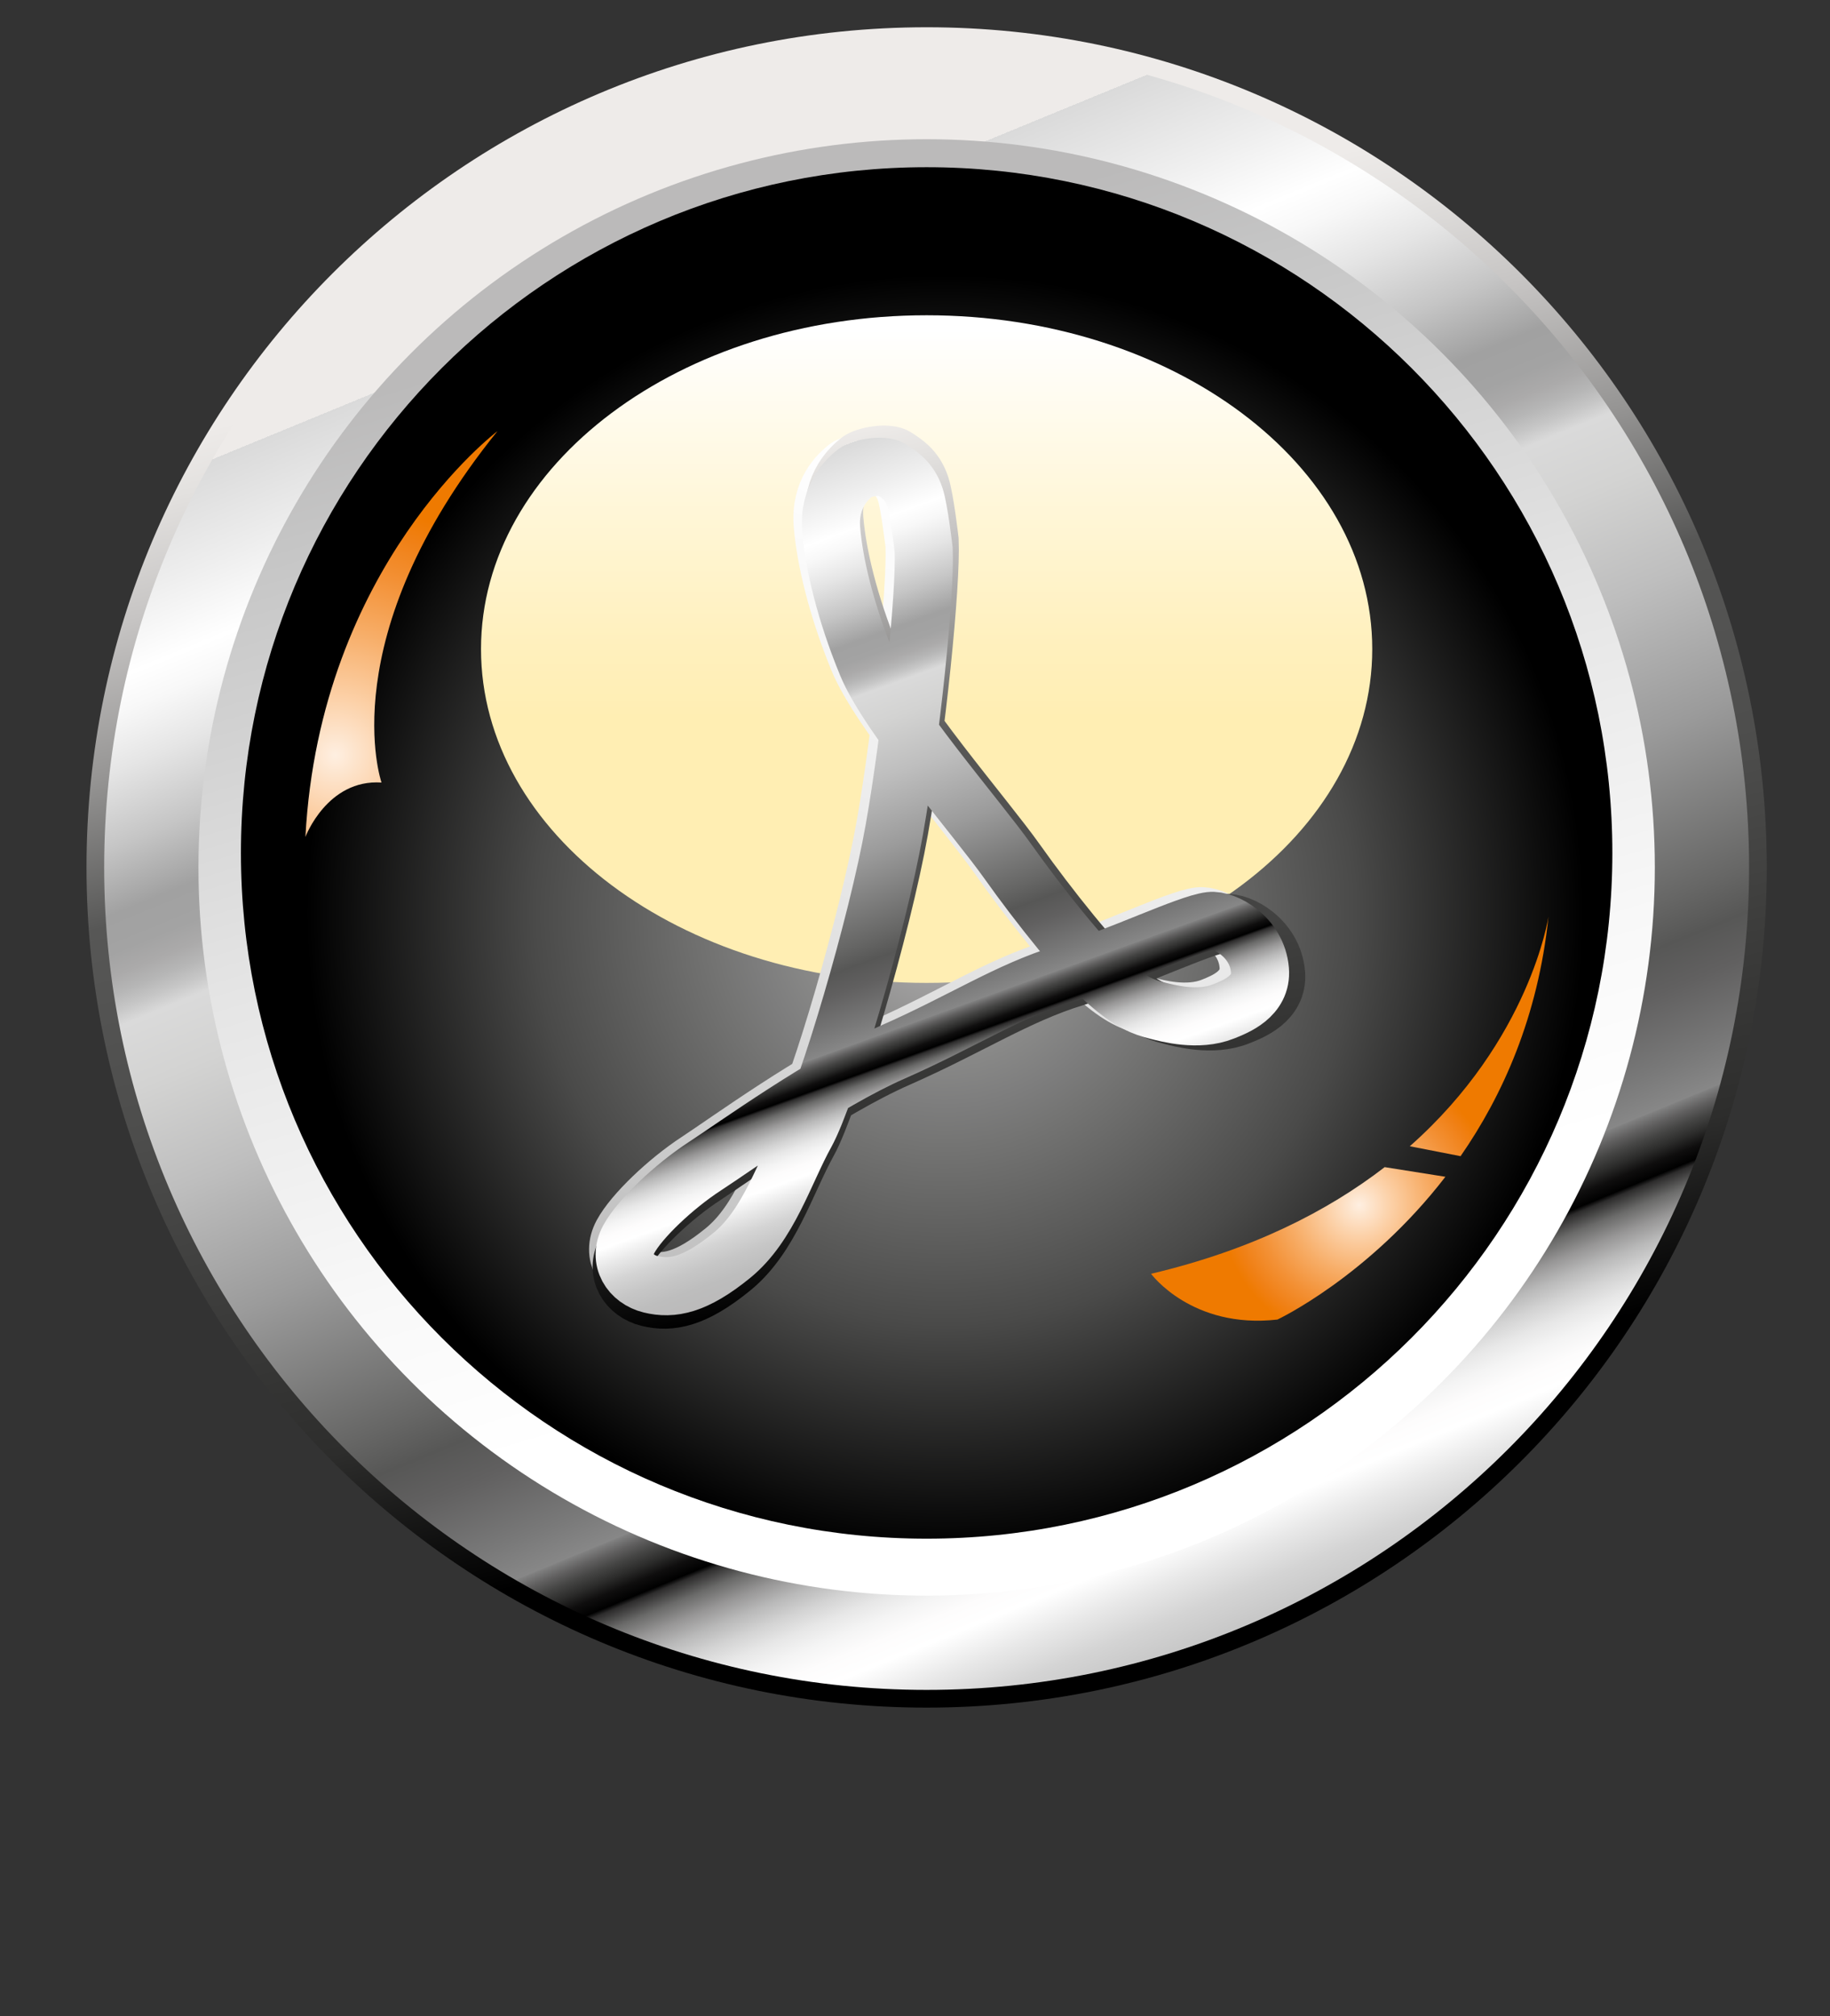 <?xml version="1.0" encoding="utf-8"?>
<!-- Generator: Adobe Illustrator 17.0.0, SVG Export Plug-In . SVG Version: 6.00 Build 0)  -->
<svg version="1.2" baseProfile="tiny" id="Ebene_1" xmlns="http://www.w3.org/2000/svg" xmlns:xlink="http://www.w3.org/1999/xlink"
	 x="0px" y="0px" width="188.996px" height="208.233px" viewBox="0 0 188.996 208.233" overflow="scroll" xml:space="preserve">
<rect x="0" y="0" width="188.996" height="208.233" fill="#333333" stroke="none"/>
<g>
	
	<linearGradient id="SVGID_1_" gradientUnits="userSpaceOnUse" x1="81.101" y1="29.732" x2="110.426" y2="149.962">
		<stop  offset="0" style="stop-color:#EEEBE9"/>
		<stop  offset="0.047" style="stop-color:#E3E1DF"/>
		<stop  offset="0.138" style="stop-color:#C7C5C4"/>
		<stop  offset="0.261" style="stop-color:#969594"/>
		<stop  offset="0.384" style="stop-color:#575756"/>
		<stop  offset="0.56" style="stop-color:#4D4D4C"/>
		<stop  offset="0.856" style="stop-color:#2D2D2C"/>
		<stop  offset="1" style="stop-color:#000000"/>
	</linearGradient>
	<path fill="url(#SVGID_1_)" d="M182.465,89.583c0,47.923-38.846,86.768-86.764,86.768c-47.923,0-86.767-38.845-86.767-86.768
		c0-47.92,38.845-86.767,86.767-86.767C143.619,2.815,182.465,41.663,182.465,89.583z"/>
	<linearGradient id="SVGID_2_" gradientUnits="userSpaceOnUse" x1="70.188" y1="27.59" x2="131.149" y2="175.726">
		<stop  offset="0" style="stop-color:#EEEBE9"/>
		<stop  offset="0" style="stop-color:#E5E3E2"/>
		<stop  offset="0" style="stop-color:#DADADA"/>
		<stop  offset="0.061" style="stop-color:#EEEEEE"/>
		<stop  offset="0.107" style="stop-color:#FFFFFF"/>
		<stop  offset="0.128" style="stop-color:#F8F8F8"/>
		<stop  offset="0.162" style="stop-color:#E5E5E5"/>
		<stop  offset="0.207" style="stop-color:#C5C5C5"/>
		<stop  offset="0.247" style="stop-color:#A1A1A1"/>
		<stop  offset="0.27" style="stop-color:#A3A3A3"/>
		<stop  offset="0.284" style="stop-color:#ABAAAA"/>
		<stop  offset="0.295" style="stop-color:#B6B6B6"/>
		<stop  offset="0.305" style="stop-color:#C6C6C6"/>
		<stop  offset="0.315" style="stop-color:#DADADA"/>
		<stop  offset="0.356" style="stop-color:#D3D3D2"/>
		<stop  offset="0.426" style="stop-color:#BEBEBE"/>
		<stop  offset="0.515" style="stop-color:#9B9B9B"/>
		<stop  offset="0.62" style="stop-color:#666665"/>
		<stop  offset="0.646" style="stop-color:#575756"/>
		<stop  offset="0.673" style="stop-color:#616060"/>
		<stop  offset="0.719" style="stop-color:#797979"/>
		<stop  offset="0.742" style="stop-color:#878787"/>
		<stop  offset="0.743" style="stop-color:#7F7F7F"/>
		<stop  offset="0.75" style="stop-color:#605F5F"/>
		<stop  offset="0.757" style="stop-color:#454544"/>
		<stop  offset="0.765" style="stop-color:#2C2C2B"/>
		<stop  offset="0.773" style="stop-color:#0F0E0E"/>
		<stop  offset="0.781" style="stop-color:#000000"/>
		<stop  offset="0.784" style="stop-color:#2D2C2C"/>
		<stop  offset="0.795" style="stop-color:#6A6A69"/>
		<stop  offset="0.807" style="stop-color:#979696"/>
		<stop  offset="0.819" style="stop-color:#B9B9B9"/>
		<stop  offset="0.831" style="stop-color:#D3D3D3"/>
		<stop  offset="0.843" style="stop-color:#E7E7E7"/>
		<stop  offset="0.855" style="stop-color:#F4F4F4"/>
		<stop  offset="0.868" style="stop-color:#FDFCFC"/>
		<stop  offset="0.882" style="stop-color:#FFFFFF"/>
		<stop  offset="0.904" style="stop-color:#E8E8E8"/>
		<stop  offset="0.926" style="stop-color:#D4D4D4"/>
		<stop  offset="0.95" style="stop-color:#C6C6C6"/>
		<stop  offset="0.974" style="stop-color:#BDBDBD"/>
		<stop  offset="1" style="stop-color:#BBBABA"/>
	</linearGradient>
	<path fill="url(#SVGID_2_)" d="M180.639,89.583c0,46.915-38.029,84.938-84.938,84.938c-46.913,0-84.942-38.023-84.942-84.938
		c0-46.91,38.029-84.94,84.942-84.94C142.61,4.643,180.639,42.673,180.639,89.583z"/>
	<linearGradient id="SVGID_3_" gradientUnits="userSpaceOnUse" x1="109.871" y1="136.346" x2="77.3" y2="28.865">
		<stop  offset="0.025" style="stop-color:#FFFFFF"/>
		<stop  offset="0.204" style="stop-color:#F8F8F8"/>
		<stop  offset="0.505" style="stop-color:#E5E5E5"/>
		<stop  offset="0.89" style="stop-color:#C5C5C5"/>
		<stop  offset="1" style="stop-color:#BBBABA"/>
	</linearGradient>
	<circle fill="url(#SVGID_3_)" cx="95.7" cy="89.583" r="75.205"/>
	<radialGradient id="SVGID_4_" cx="97.584" cy="94.344" r="66.283" gradientUnits="userSpaceOnUse">
		<stop  offset="0" style="stop-color:#BAB9B9"/>
		<stop  offset="0.102" style="stop-color:#A2A1A1"/>
		<stop  offset="0.229" style="stop-color:#888887"/>
		<stop  offset="0.3" style="stop-color:#7D7D7D"/>
		<stop  offset="0.361" style="stop-color:#747473"/>
		<stop  offset="0.64" style="stop-color:#4A4A49"/>
		<stop  offset="0.995" style="stop-color:#000000"/>
	</radialGradient>
	<path fill="url(#SVGID_4_)" d="M166.518,88.088c0,39.111-31.707,70.816-70.816,70.816c-39.113,0-70.82-31.706-70.82-70.816
		c0-39.115,31.707-70.82,70.82-70.82C134.81,17.268,166.518,48.973,166.518,88.088z"/>
	
	<linearGradient id="SVGID_5_" gradientUnits="userSpaceOnUse" x1="95.699" y1="34.075" x2="95.699" y2="74.38">
		<stop  offset="0" style="stop-color:#FFFFFF"/>
		<stop  offset="0.046" style="stop-color:#FFFEFB"/>
		<stop  offset="0.48" style="stop-color:#FFF6D6"/>
		<stop  offset="0.81" style="stop-color:#FFF0BD"/>
		<stop  offset="0.995" style="stop-color:#FFEEB3"/>
	</linearGradient>
	<path fill="url(#SVGID_5_)" d="M141.721,67.033c0,19.039-20.603,34.475-46.02,34.475c-25.421,0-46.024-15.436-46.024-34.475
		s20.603-34.474,46.024-34.474C121.117,32.559,141.721,47.993,141.721,67.033z"/>
	<g>
		<radialGradient id="SVGID_6_" cx="140.379" cy="124.445" r="33.064" gradientUnits="userSpaceOnUse">
			<stop  offset="0" style="stop-color:#FEEFE1"/>
			<stop  offset="0.098" style="stop-color:#FCD1A8"/>
			<stop  offset="0.216" style="stop-color:#F7AD67"/>
			<stop  offset="0.316" style="stop-color:#F39136"/>
			<stop  offset="0.391" style="stop-color:#F08015"/>
			<stop  offset="0.433" style="stop-color:#EF7A00"/>
		</radialGradient>
		<path fill="url(#SVGID_6_)" d="M118.876,131.547c0,0,4.206,5.731,13.051,4.728c0,0,9.385-4.413,17.349-14.746l-6.272-0.995
			C137.153,125.048,129.33,129.08,118.876,131.547z M145.6,118.376l5.243,1.026c4.341-6.256,8.003-14.408,9.079-24.741
			C159.922,94.66,158.027,107.386,145.6,118.376z"/>
	</g>
	<radialGradient id="SVGID_7_" cx="34.623" cy="77.989" r="60.06" gradientUnits="userSpaceOnUse">
		<stop  offset="0" style="stop-color:#FEEFE1"/>
		<stop  offset="0.098" style="stop-color:#FCD1A8"/>
		<stop  offset="0.216" style="stop-color:#F7AD67"/>
		<stop  offset="0.316" style="stop-color:#F39136"/>
		<stop  offset="0.391" style="stop-color:#F08015"/>
		<stop  offset="0.433" style="stop-color:#EF7A00"/>
	</radialGradient>
	<path fill="url(#SVGID_7_)" d="M51.376,44.525c0,0-18.337,13.843-19.833,41.907c0,0,2.246-5.989,7.859-5.616
		C39.401,80.816,34.162,65.851,51.376,44.525z"/>
</g>
<g>
	
		<linearGradient id="SVGID_8_" gradientUnits="userSpaceOnUse" x1="147.502" y1="8.377" x2="110.138" y2="94.349" gradientTransform="matrix(0.989 -0.082 0.082 0.997 -31.72 56.582)">
		<stop  offset="0.025" style="stop-color:#FFFFFF"/>
		<stop  offset="0.204" style="stop-color:#F8F8F8"/>
		<stop  offset="0.505" style="stop-color:#E5E5E5"/>
		<stop  offset="0.89" style="stop-color:#C5C5C5"/>
		<stop  offset="1" style="stop-color:#BBBABA"/>
	</linearGradient>
	<path fill="none" stroke="url(#SVGID_8_)" stroke-width="6" stroke-miterlimit="10" d="M94.446,56.27
		c0.198,4.371-1.277,19.132-2.998,28.943s-6.856,27.309-9.056,31.313c-2.2,4.004-3.772,9.485-7.562,12.601
		c-3.791,3.116-6.127,3.524-8.333,2.98c-2.047-0.504-3.385-2.524-2.236-4.658c1.149-2.133,4.667-5.482,7.787-7.523
		s12.188-8.65,19.266-11.782s11.873-6.33,17.548-8.072s12.63-5.154,14.982-5.444c1.486-0.183,4.818,1.628,5.101,5.063
		c0.226,2.748-2.524,3.794-3.747,4.284c-2.598,1.04-5.708,0.173-6.793-0.103c-1.374-0.349-2.666-0.817-5.045-2.897
		s-7.108-8.03-10.26-12.51c-3.152-4.479-12.239-14.944-14.457-20.368s-3.385-10.377-3.676-13.914s1.724-5.269,2.489-5.89
		c0.536-0.435,2.861-0.926,3.708-0.306c0.629,0.461,1.807,1.057,2.387,2.858C93.969,52.149,94.446,56.27,94.446,56.27z"/>
	
		<linearGradient id="SVGID_9_" gradientUnits="userSpaceOnUse" x1="136.927" y1="10.173" x2="146.558" y2="94.573" gradientTransform="matrix(1.027 -0.085 0.085 1.028 -57.454 46.269)">
		<stop  offset="0" style="stop-color:#EEEBE9"/>
		<stop  offset="0.047" style="stop-color:#E3E1DF"/>
		<stop  offset="0.138" style="stop-color:#C7C5C4"/>
		<stop  offset="0.261" style="stop-color:#969594"/>
		<stop  offset="0.384" style="stop-color:#575756"/>
		<stop  offset="0.56" style="stop-color:#4D4D4C"/>
		<stop  offset="0.856" style="stop-color:#2D2D2C"/>
		<stop  offset="1" style="stop-color:#000000"/>
	</linearGradient>
	<path fill="none" stroke="url(#SVGID_9_)" stroke-width="6" stroke-miterlimit="10" d="M96.009,55.788
		c0.203,4.507-1.336,19.73-3.128,29.849s-7.131,28.165-9.416,32.296s-3.92,9.784-7.856,12.999c-3.936,3.215-6.362,3.637-8.65,3.078
		c-2.124-0.519-3.511-2.601-2.318-4.802c1.193-2.201,4.847-5.655,8.086-7.762s12.654-8.927,20.002-12.16s12.327-6.535,18.217-8.334
		c5.89-1.799,13.112-5.322,15.552-5.622c1.543-0.19,4.999,1.676,5.291,5.218c0.234,2.834-2.621,3.914-3.891,4.42
		c-2.697,1.074-5.925,0.182-7.051-0.102c-1.425-0.359-2.766-0.841-5.234-2.985c-2.468-2.143-7.373-8.277-10.642-12.895
		c-3.269-4.617-12.695-15.404-14.993-20.996c-2.299-5.592-3.507-10.699-3.808-14.346c-0.301-3.647,1.793-5.434,2.586-6.075
		c0.557-0.449,2.97-0.957,3.849-0.317c0.652,0.475,1.875,1.089,2.476,2.946C95.517,51.539,96.009,55.788,96.009,55.788z"/>
	
		<linearGradient id="SVGID_10_" gradientUnits="userSpaceOnUse" x1="111.346" y1="2.838" x2="132.017" y2="78.868" gradientTransform="matrix(0.997 -0.082 0.082 0.997 -37.124 57.027)">
		<stop  offset="0" style="stop-color:#EEEBE9"/>
		<stop  offset="0" style="stop-color:#E5E3E2"/>
		<stop  offset="0" style="stop-color:#DADADA"/>
		<stop  offset="0.061" style="stop-color:#EEEEEE"/>
		<stop  offset="0.107" style="stop-color:#FFFFFF"/>
		<stop  offset="0.128" style="stop-color:#F8F8F8"/>
		<stop  offset="0.162" style="stop-color:#E5E5E5"/>
		<stop  offset="0.207" style="stop-color:#C5C5C5"/>
		<stop  offset="0.247" style="stop-color:#A1A1A1"/>
		<stop  offset="0.27" style="stop-color:#A3A3A3"/>
		<stop  offset="0.284" style="stop-color:#ABAAAA"/>
		<stop  offset="0.295" style="stop-color:#B6B6B6"/>
		<stop  offset="0.305" style="stop-color:#C6C6C6"/>
		<stop  offset="0.315" style="stop-color:#DADADA"/>
		<stop  offset="0.356" style="stop-color:#D3D3D2"/>
		<stop  offset="0.426" style="stop-color:#BEBEBE"/>
		<stop  offset="0.515" style="stop-color:#9B9B9B"/>
		<stop  offset="0.62" style="stop-color:#666665"/>
		<stop  offset="0.646" style="stop-color:#575756"/>
		<stop  offset="0.673" style="stop-color:#616060"/>
		<stop  offset="0.719" style="stop-color:#797979"/>
		<stop  offset="0.742" style="stop-color:#878787"/>
		<stop  offset="0.743" style="stop-color:#7F7F7F"/>
		<stop  offset="0.75" style="stop-color:#605F5F"/>
		<stop  offset="0.757" style="stop-color:#454544"/>
		<stop  offset="0.765" style="stop-color:#2C2C2B"/>
		<stop  offset="0.773" style="stop-color:#0F0E0E"/>
		<stop  offset="0.781" style="stop-color:#000000"/>
		<stop  offset="0.784" style="stop-color:#2D2C2C"/>
		<stop  offset="0.795" style="stop-color:#6A6A69"/>
		<stop  offset="0.807" style="stop-color:#979696"/>
		<stop  offset="0.819" style="stop-color:#B9B9B9"/>
		<stop  offset="0.831" style="stop-color:#D3D3D3"/>
		<stop  offset="0.843" style="stop-color:#E7E7E7"/>
		<stop  offset="0.855" style="stop-color:#F4F4F4"/>
		<stop  offset="0.868" style="stop-color:#FDFCFC"/>
		<stop  offset="0.882" style="stop-color:#FFFFFF"/>
		<stop  offset="0.904" style="stop-color:#E8E8E8"/>
		<stop  offset="0.926" style="stop-color:#D4D4D4"/>
		<stop  offset="0.95" style="stop-color:#C6C6C6"/>
		<stop  offset="0.974" style="stop-color:#BDBDBD"/>
		<stop  offset="1" style="stop-color:#BBBABA"/>
	</linearGradient>
	<path fill="none" stroke="url(#SVGID_10_)" stroke-width="6" stroke-miterlimit="10" d="M95.393,56.77
		c0.197,4.371-1.298,19.134-3.038,28.947c-1.74,9.813-6.924,27.315-9.142,31.32c-2.218,4.006-3.805,9.488-7.626,12.606
		c-3.821,3.118-6.175,3.528-8.397,2.986c-2.062-0.503-3.408-2.522-2.25-4.657c1.158-2.134,4.705-5.485,7.85-7.528
		c3.145-2.043,12.284-8.658,19.416-11.794c7.132-3.136,11.965-6.338,17.683-8.083c5.718-1.745,12.727-5.162,15.096-5.453
		c1.497-0.184,4.853,1.625,5.136,5.06c0.226,2.748-2.545,3.796-3.778,4.287c-2.618,1.042-5.751,0.177-6.844-0.098
		c-1.384-0.348-2.685-0.816-5.081-2.894c-2.396-2.079-7.156-8.026-10.328-12.504c-3.172-4.478-12.321-14.937-14.552-20.36
		s-3.404-10.375-3.695-13.912c-0.291-3.537,1.74-5.27,2.511-5.891c0.54-0.435,2.883-0.928,3.736-0.308
		c0.633,0.46,1.819,1.056,2.403,2.857C94.916,52.65,95.393,56.77,95.393,56.77z"/>
</g>
</svg>
